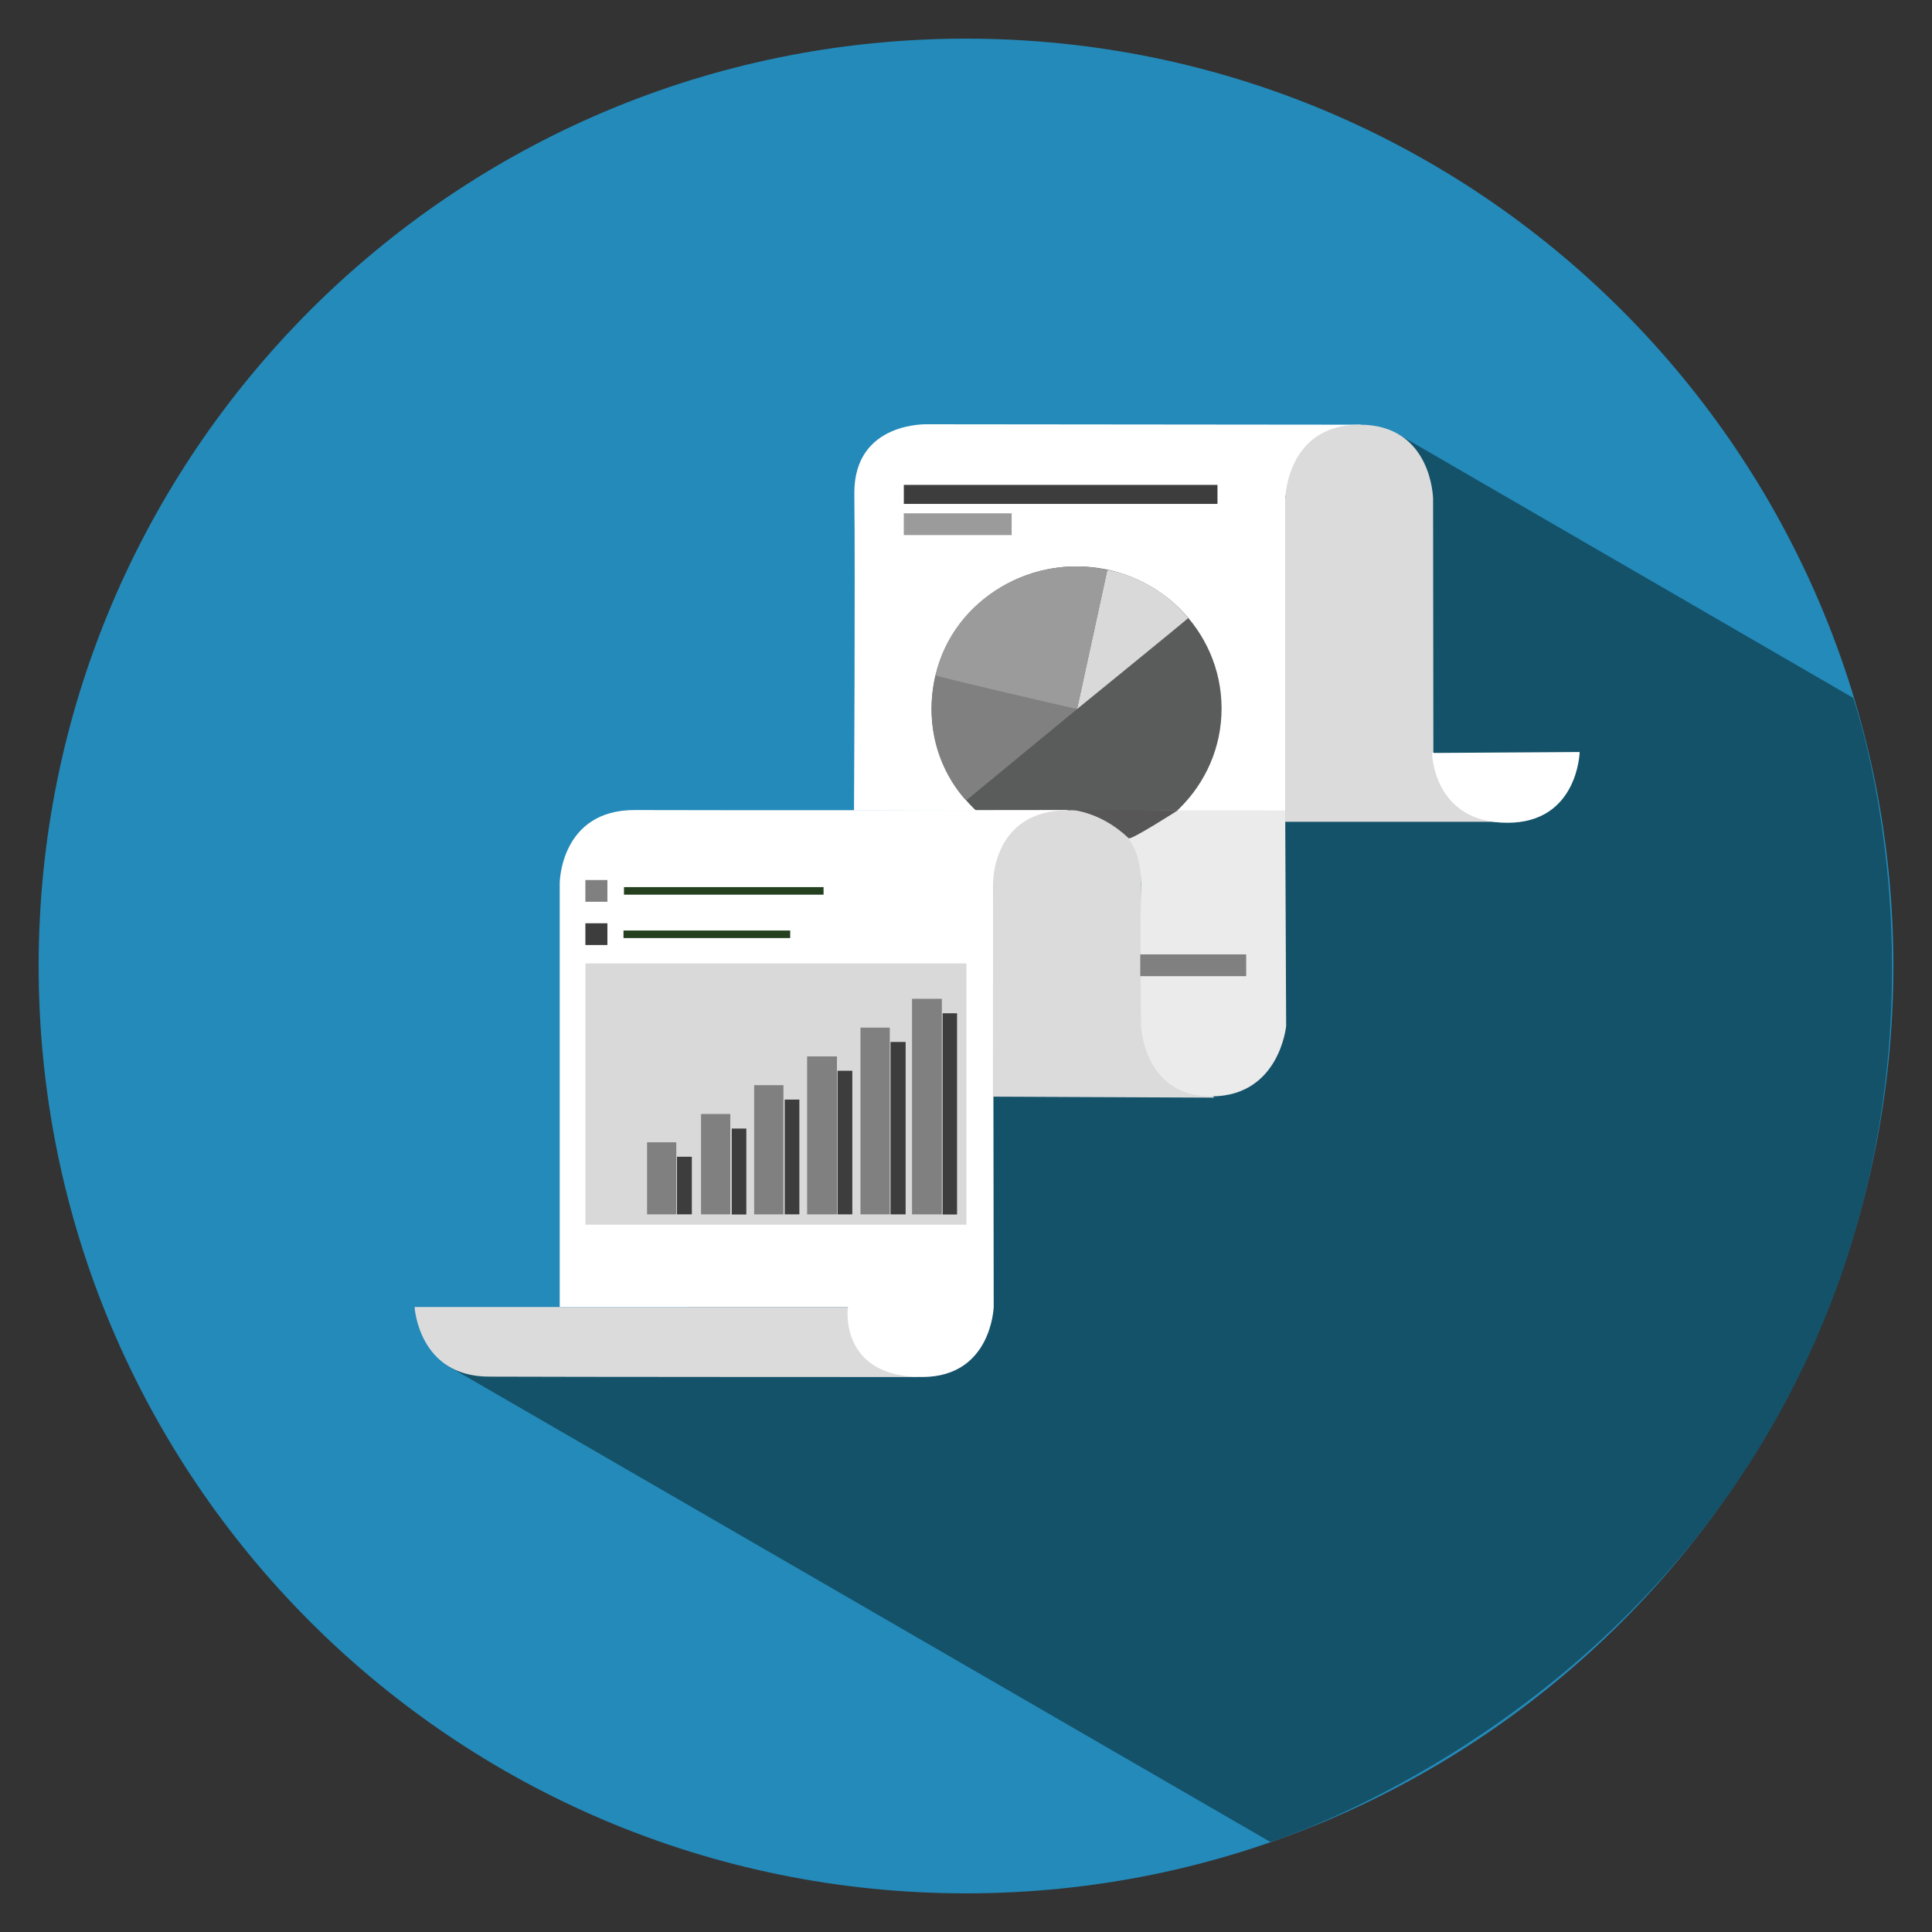 <?xml version="1.0" encoding="utf-8"?>
<!-- Generator: Adobe Illustrator 16.0.0, SVG Export Plug-In . SVG Version: 6.00 Build 0)  -->
<!DOCTYPE svg PUBLIC "-//W3C//DTD SVG 1.1//EN" "http://www.w3.org/Graphics/SVG/1.1/DTD/svg11.dtd">
<svg version="1.1" id="Layer_1" xmlns="http://www.w3.org/2000/svg" xmlns:xlink="http://www.w3.org/1999/xlink" x="0px" y="0px"
	 width="100px" height="100px" viewBox="0 0 100 100" enable-background="new 0 0 100 100" xml:space="preserve">
<rect x="0" y="0" width="100" height="100" fill="#333333" stroke="none"/>
<g>
	<path fill="#238ABA" d="M98,50c0,26.517-21.484,48-48,48S2,76.517,2,50C2,23.484,23.484,2,50,2S98,23.484,98,50z"/>
	<path fill="#145269" d="M23.098,70.653L65.76,95.342c0,0,14.523-4.547,24-18.408c13.552-19.788,6.16-40.812,6.16-40.812
		L72.318,22.446L60.51,40.167L41.831,52.168l-6.86,17.146L23.098,70.653z"/>
	<path fill="#FFFFFF" d="M48.035,21.96c0,0-3.823-0.17-3.815,3.565c0.05,4.443-0.017,16.423-0.017,16.423l22.318,0.038V25.669
		l3.916-3.687L48.035,21.96z"/>
	<path fill="#FFFFFF" stroke="#010101" stroke-width="0.151" stroke-miterlimit="10" d="M66.592,42.356"/>
	<path fill="#FFFFFF" stroke="#010101" stroke-width="0.151" stroke-miterlimit="10" d="M66.592,42.356"/>
	<path fill="#DCDBDC" d="M66.521,42.535V25.856c0,0,0.041-3.875,3.852-3.875c3.754,0,3.803,3.832,3.803,3.832l0.015,13.132
		l3.364,3.59H66.521z"/>
	<path fill="#FFFFFF" d="M74.123,38.973c0,0,0.049,3.614,3.902,3.614c3.654,0,3.738-3.663,3.738-3.663L74.123,38.973z"/>
	<path fill="none" d="M21.412,67.649"/>
	<path fill="#DCDBDC" d="M25.311,71.254c-3.654-0.004-3.852-3.604-3.852-3.604h22.427c0,3.603,3.879,3.625,3.879,3.625
		S28.532,71.272,25.311,71.254z"/>
	<path fill="none" stroke="#030303" stroke-width="0.187" stroke-miterlimit="10" d="M55.033,34.191"/>
	<path fill="#5A5C5C" d="M63.229,36.673c0,4.052-3.363,7.339-7.51,7.339c-4.135,0-7.498-3.287-7.498-7.339
		c0-4.065,3.363-7.355,7.498-7.355C59.865,29.318,63.229,32.608,63.229,36.673z"/>
	<path fill="#808080" d="M48.416,34.95c-0.918,4.068,1.594,6.477,1.594,6.477l5.736-4.723C55.746,36.703,48.437,34.86,48.416,34.95z
		"/>
	<path fill="#DAD9D9" d="M57.312,29.504c0,0,2.357,0.295,4.188,2.488c0.012,0.017-5.754,4.71-5.754,4.71L57.312,29.504z"/>
	<path fill="#9B9B9B" d="M48.416,34.95c0.937-4.043,5.16-6.323,8.896-5.444c0.008,0.002-1.566,7.198-1.566,7.198
		S48.406,35.014,48.416,34.95z"/>
	<path fill="#FFFFFF" d="M32.895,41.928c-3.891-0.036-3.924,3.771-3.924,3.771v21.949h14.916c0,0-0.514,3.645,3.879,3.625
		c3.562-0.023,3.668-3.625,3.668-3.625l-0.03-21.932l3.854-3.791C55.258,41.928,38.395,41.949,32.895,41.928z"/>
	<path fill="#DCDBDC" d="M62.857,56.814l-3.768-3.643l-0.029-7.426c0,0,0.4-3.818-3.803-3.806c-3.92,0.011-3.855,3.777-3.855,3.777
		l-0.01,11.046L62.857,56.814z"/>
	<rect x="32.297" y="45.917" fill="#24401F" width="10.33" height="0.391"/>
	<rect x="32.272" y="48.164" fill="#24401F" width="8.628" height="0.39"/>
	<path fill="#EBEBEB" d="M55.225,41.939c0.02,0,3.836-0.11,3.836,3.761c-0.057,1.966,0,7.405,0,7.405s0.125,3.664,3.674,3.643
		c3.498-0.031,3.836-3.643,3.836-3.643l-0.049-11.156l-5.625-0.006L55.225,41.939z"/>
	<path fill="#575757" d="M58.422,43.389c0.113,0.111,2.56-1.458,2.56-1.458l-5.722-0.029C55.26,41.902,56.871,41.905,58.422,43.389z
		"/>
	<rect x="59.02" y="49.399" fill="#808080" width="5.482" height="1.127"/>
	<rect x="46.782" y="25.098" fill="#3D3D3D" width="16.234" height="0.984"/>
	<rect x="46.78" y="26.569" fill="#9B9B9B" width="5.583" height="1.126"/>
	<g id="Layer_2">
		<rect x="30.303" y="49.866" fill="#DAD9D9" width="19.721" height="13.523"/>
		<rect x="47.207" y="51.697" fill="#808080" width="1.543" height="11.158"/>
		<rect x="44.538" y="53.19" fill="#808080" width="1.517" height="9.664"/>
		<rect x="41.777" y="54.679" fill="#808080" width="1.543" height="8.176"/>
		<rect x="39.035" y="56.168" fill="#808080" width="1.516" height="6.687"/>
		<rect x="36.286" y="57.66" fill="#808080" width="1.515" height="5.194"/>
		<rect x="33.492" y="59.125" fill="#808080" width="1.512" height="3.729"/>
		<rect x="48.791" y="52.447" fill="#3D3D3D" width="0.746" height="10.415"/>
		<rect x="46.095" y="53.932" fill="#3D3D3D" width="0.78" height="8.923"/>
		<rect x="43.352" y="55.422" fill="#3D3D3D" width="0.764" height="7.433"/>
		<rect x="40.617" y="56.914" fill="#3D3D3D" width="0.758" height="5.94"/>
		<rect x="37.874" y="58.414" fill="#3D3D3D" width="0.756" height="4.448"/>
		<rect x="35.041" y="59.873" fill="#3D3D3D" width="0.769" height="2.981"/>
		<rect x="30.299" y="45.55" fill="#808080" width="1.14" height="1.125"/>
		<rect x="30.299" y="47.789" fill="#3D3D3D" width="1.14" height="1.125"/>
	</g>
</g>
</svg>
